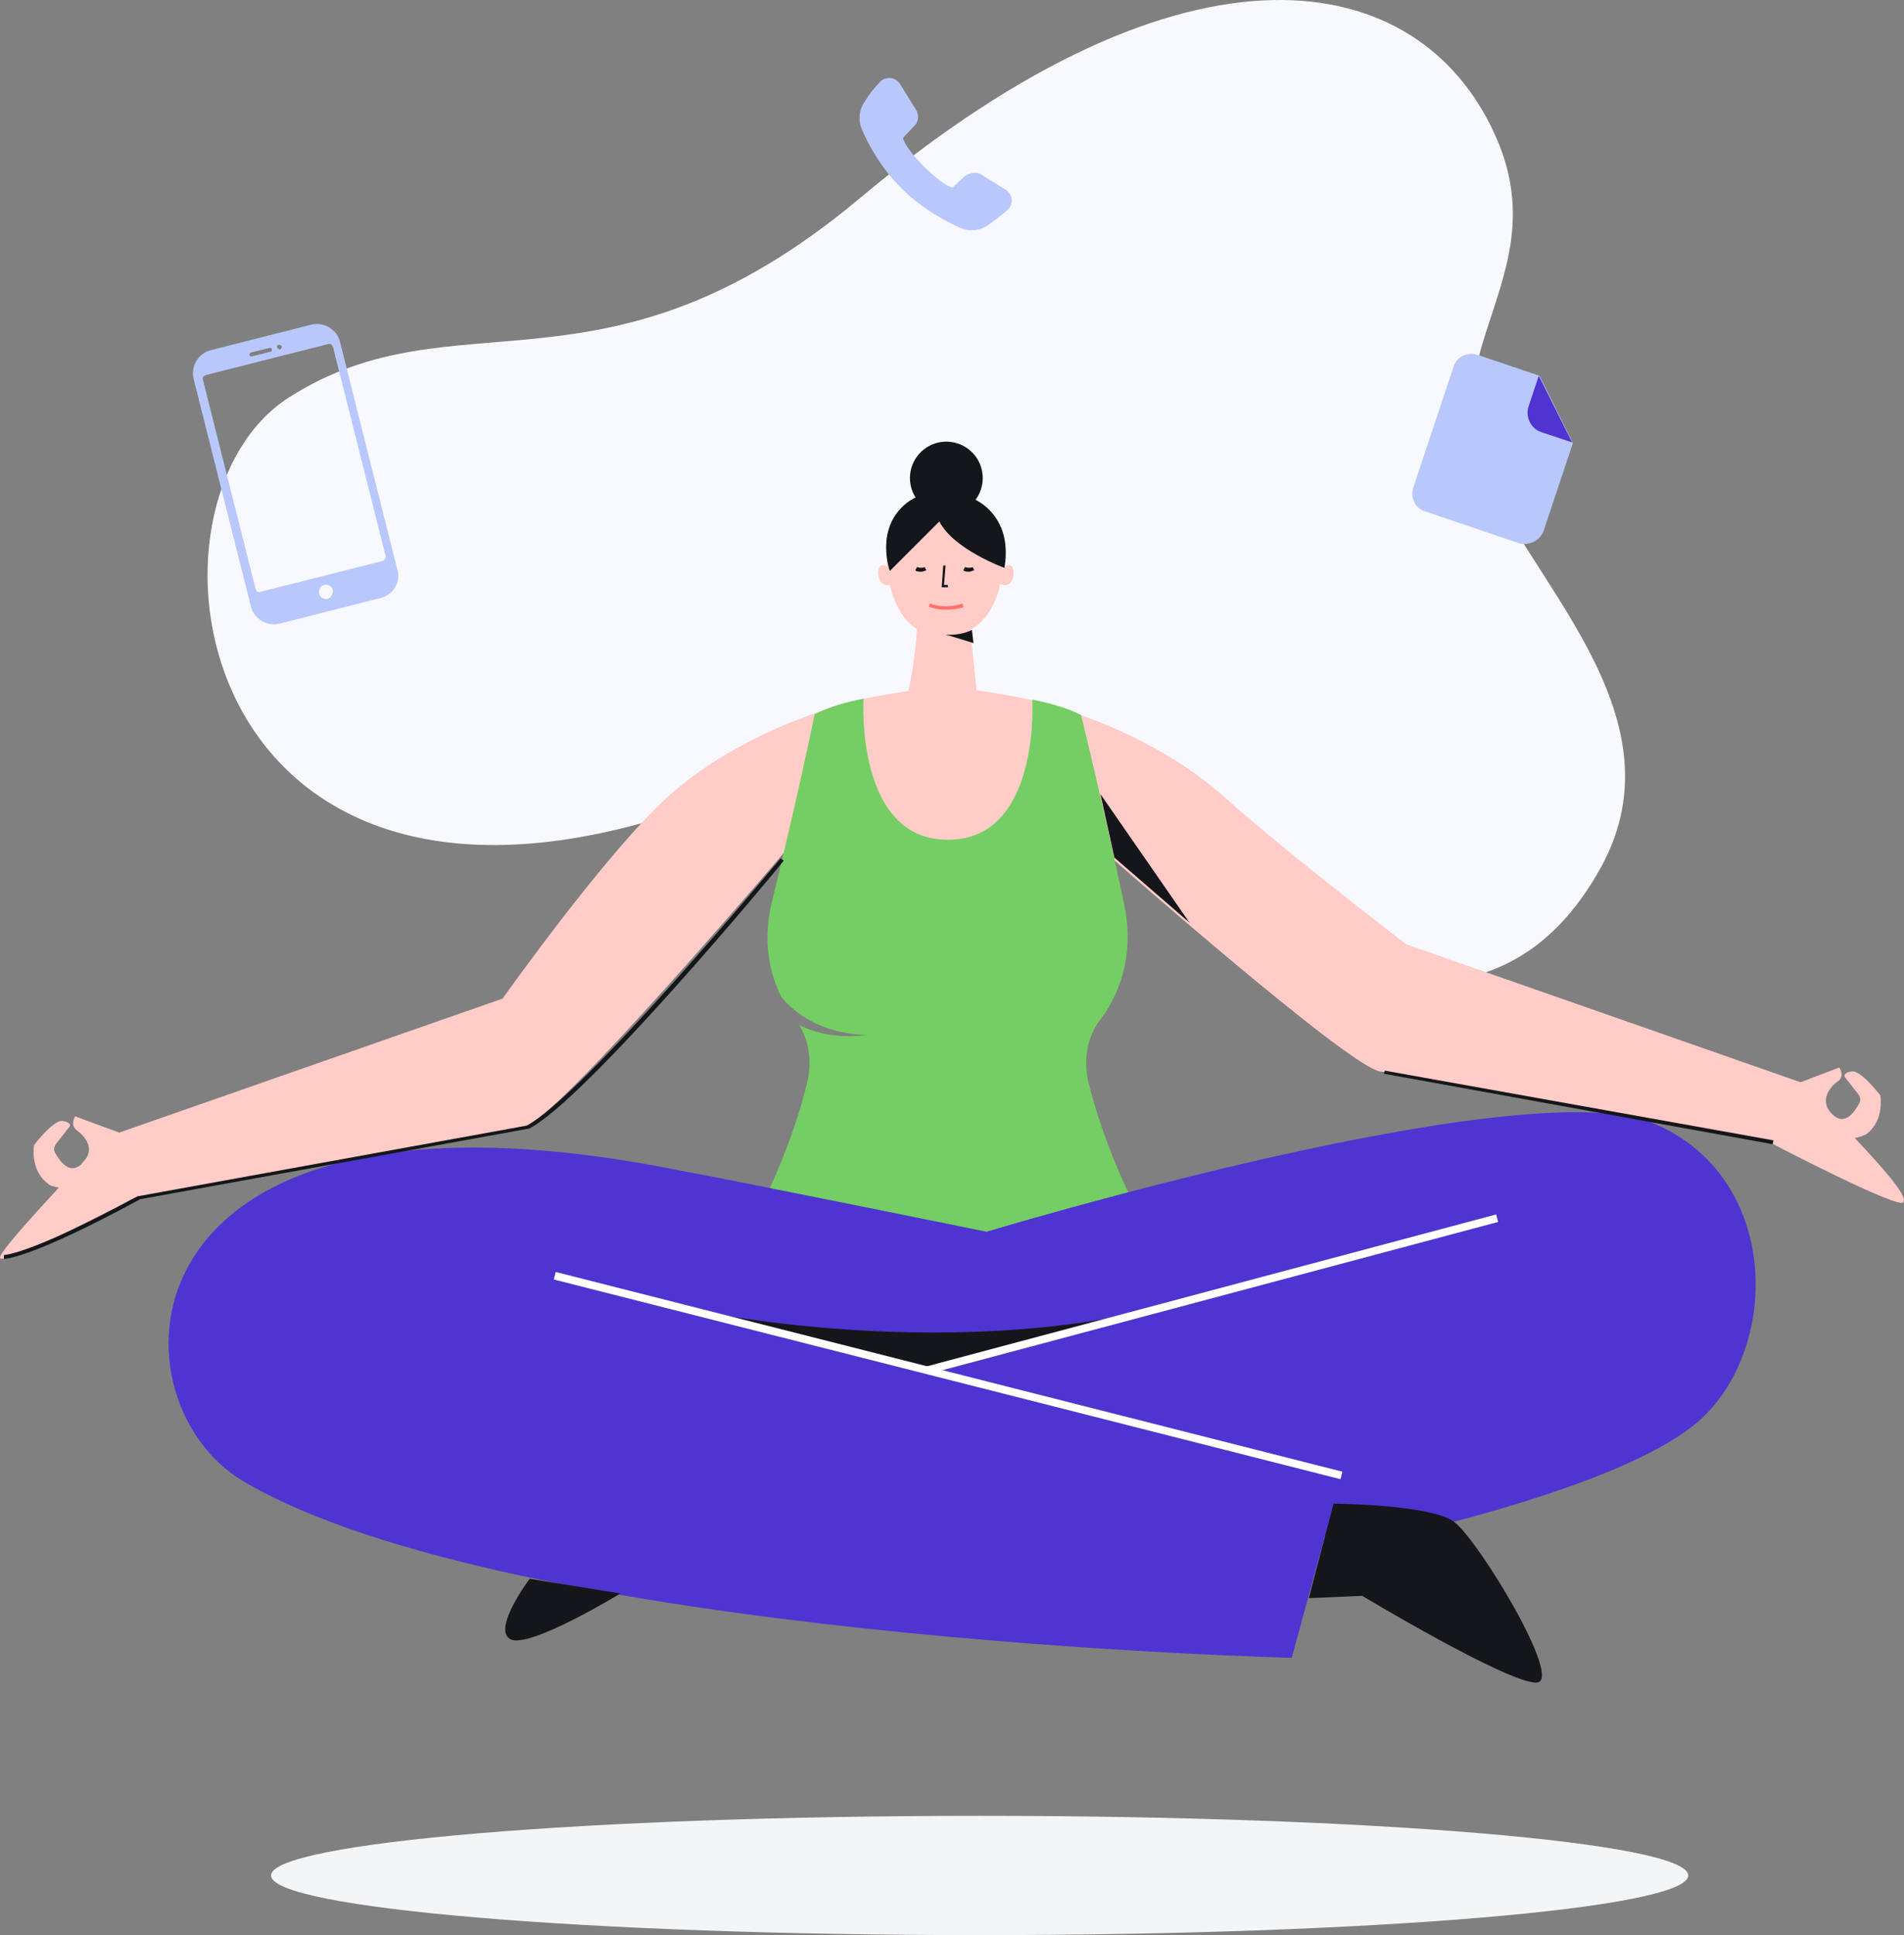 <svg width="249" height="253" viewBox="0 0 249 253" fill="none" xmlns="http://www.w3.org/2000/svg">
<rect x="0" y="0" width="249" height="253" fill="#808080" stroke="none"/>
<path d="M172.275 126.404C180.377 128.126 198.1 133.798 209.342 113.441C220.584 93.084 198.809 75.158 193.543 60.169C188.277 45.181 203.468 34.952 195.467 17.532C185.542 -4.344 155.463 -10.116 112.42 25.938C78.999 53.89 59.655 37.99 37.78 51.966C16.714 65.436 24.411 123.872 83.759 107.668C143.107 91.464 159.21 123.67 172.275 126.404Z" fill="#F8F9FF"/>
<path d="M131.153 74.348C131.153 74.348 131.558 73.74 132.166 73.943C132.773 74.145 132.773 76.171 131.659 76.475C130.545 76.779 129.938 75.158 129.938 75.158L131.153 74.348Z" fill="#FFCCC8"/>
<path d="M116.267 74.348C116.267 74.348 115.862 73.74 115.254 73.943C114.647 74.145 114.647 76.171 115.761 76.475C116.875 76.779 117.482 75.158 117.482 75.158L116.267 74.348Z" fill="#FFCCC8"/>
<path d="M123.76 67.259C126.389 67.259 128.52 65.128 128.52 62.499C128.52 59.87 126.389 57.739 123.76 57.739C121.131 57.739 119 59.87 119 62.499C119 65.128 121.131 67.259 123.76 67.259Z" fill="#151619"/>
<path d="M242.559 148.786C243.167 148.685 243.673 148.482 244.078 148.28C246.509 146.457 245.901 143.216 245.901 143.216C245.901 143.216 243.369 139.874 242.154 140.076C240.939 140.279 241.242 140.785 241.242 140.785L243.065 143.115C243.268 143.419 243.369 143.824 243.167 144.229C242.559 145.343 241.141 147.571 239.318 145.343C238.002 143.722 239.419 142.001 240.331 141.393C241.344 140.684 240.533 139.57 240.533 139.57L235.47 141.494L183.92 123.467C183.92 123.467 168.019 111.314 159.917 104.022C151.815 96.831 141.282 93.489 141.282 93.489C136.826 91.666 131.357 90.755 127.711 90.248L126.901 82.349C126.901 82.349 131.661 80.222 131.054 71.715C130.446 62.904 116.166 63.208 115.963 71.715C115.761 80.222 119.913 82.248 119.913 82.248C119.711 85.894 119.103 88.932 118.799 90.35C115.254 90.856 110.292 91.666 106.241 93.388C106.241 93.388 95.708 96.73 87.606 103.921C79.504 111.111 65.73 130.556 65.73 130.556L15.598 148.077L9.826 145.951C9.826 145.951 9.117 147.065 10.028 147.773C11.041 148.482 12.459 150.103 11.041 151.723C10.94 151.825 10.737 152.027 10.636 152.23C9.015 153.648 7.8 151.723 7.192 150.71C6.99 150.305 7.091 149.9 7.294 149.596L9.117 147.267C9.117 147.267 9.42 146.761 8.205 146.558C6.99 146.356 4.458 149.698 4.458 149.698C4.458 149.698 3.85 152.939 6.281 154.762C6.585 155.065 7.192 155.167 7.699 155.268C4.053 159.218 0.103 163.573 0.002 164.383C-0.201 166.003 17.624 156.585 17.624 156.585C17.624 156.585 64.414 147.976 68.465 147.368C72.516 146.862 103.101 110.808 103.101 110.808L123.458 115.061L143.814 110.808C143.814 110.808 176.425 139.57 180.476 140.076C184.528 140.583 231.317 149.293 231.317 149.293C231.317 149.293 249.142 158.61 248.939 157.091C249.446 156.281 246.002 152.432 242.559 148.786Z" fill="#FFCCC8"/>
<path d="M142.293 141.292C141.686 138.456 142.192 135.519 143.914 133.291C146.041 130.455 148.573 125.29 146.952 117.897C143.914 103.718 141.382 93.489 141.382 93.489C139.66 92.578 137.432 91.97 135.001 91.464C135.001 91.464 136.116 109.795 123.962 109.795C111.809 109.795 112.923 91.362 112.923 91.362C110.695 91.768 108.568 92.375 106.543 93.388C106.543 93.388 104.416 103.82 100.973 117.796C99.656 123.062 100.669 127.316 102.188 130.354C102.289 130.455 105.631 135.114 113.328 135.317C113.328 135.317 108.568 136.127 104.517 134C105.834 136.127 106.138 138.76 105.631 141.191C103.707 149.597 99.555 157.699 99.555 157.699L124.064 166.003L148.573 157.699C148.37 157.8 144.319 149.698 142.293 141.292Z" fill="#74CE63"/>
<path d="M63.301 164.484L175.414 192.943L168.932 216.743C168.932 216.743 66.744 214.312 31.804 193.652C13.777 183.018 14.688 138.76 87.405 152.736C99.76 155.065 129.029 161.041 129.029 161.041C129.029 161.041 199.315 139.773 216.228 146.862C233.142 153.951 232.939 177.042 221.596 186.259C210.253 195.475 176.933 202.058 176.933 202.058" fill="#4F34D2"/>
<path d="M174.401 196.589C174.401 196.589 186.959 196.69 190.099 198.918C193.238 201.147 204.581 219.883 200.935 219.984C197.188 220.085 178.148 208.641 178.148 208.641L171.16 208.945L174.401 196.589Z" fill="#151619"/>
<path d="M69.276 206.413C69.276 206.413 64.314 212.996 66.744 214.312C69.175 215.629 81.126 208.337 81.126 208.337L69.276 206.413Z" fill="#151619"/>
<path d="M87.707 170.662C87.707 170.662 122.344 178.865 154.246 170.358L121.128 179.169L87.707 170.662Z" fill="#151619"/>
<path d="M195.662 158.779L121 178.693L121.261 179.671L195.923 159.758L195.662 158.779Z" fill="white"/>
<path d="M72.675 166.301L72.426 167.282L175.305 193.392L175.554 192.41L72.675 166.301Z" fill="white"/>
<path d="M122.85 68.171L116.369 74.652C116.369 74.652 114.343 69.082 118.597 65.74C122.85 62.398 132.978 64.626 131.358 74.247C131.358 74.247 124.673 71.817 122.85 68.171Z" fill="#151619"/>
<path d="M127.104 82.349C127.104 82.349 125.686 83.159 123.66 82.957L127.306 84.071L127.104 82.349Z" fill="#151619"/>
<path d="M123.662 79.716C122.345 79.716 121.535 79.311 121.434 79.311L121.636 78.906C121.636 78.906 123.459 79.716 125.89 78.906L125.991 79.412C125.181 79.615 124.371 79.716 123.662 79.716Z" fill="#FF7268"/>
<path d="M123.963 76.779H123.152L123.355 73.943H123.659L123.456 76.475H123.963V76.779Z" fill="#151619"/>
<path d="M126.697 74.753C126.292 74.753 125.988 74.652 125.988 74.551L126.191 74.145C126.191 74.145 126.798 74.348 127.204 74.145L127.406 74.551C127.102 74.652 126.9 74.753 126.697 74.753Z" fill="#151619"/>
<path d="M120.42 74.753C120.015 74.753 119.711 74.652 119.711 74.551L119.913 74.145C119.913 74.145 120.521 74.348 120.926 74.145L121.129 74.551C120.926 74.652 120.724 74.753 120.42 74.753Z" fill="#151619"/>
<path d="M128.117 253C179.296 253 220.785 249.509 220.785 245.202C220.785 240.895 179.296 237.403 128.117 237.403C76.938 237.403 35.449 240.895 35.449 245.202C35.449 249.509 76.938 253 128.117 253Z" fill="#F4F5F7"/>
<path d="M143.914 103.82L145.737 112.124L155.561 120.632L143.914 103.82Z" fill="#151619"/>
<path d="M0.508 164.586V164.079C0.609 164.079 4.052 163.978 18.029 156.382H18.13L68.87 147.166C76.364 143.216 101.784 112.529 102.088 112.226L102.493 112.529C101.48 113.846 76.668 143.723 69.173 147.571H69.072L18.332 156.787C4.356 164.383 0.812 164.586 0.508 164.586Z" fill="#151619"/>
<path d="M231.825 149.596L180.984 140.38L181.086 139.975L231.926 149.09L231.825 149.596Z" fill="#151619"/>
<path d="M51.956 74.449L44.461 44.674C44.056 43.054 42.334 42.041 40.714 42.446L27.548 45.788C25.927 46.193 24.915 47.915 25.32 49.535L32.814 79.311C33.219 80.931 34.941 81.944 36.562 81.539L49.727 78.197C51.449 77.791 52.462 76.07 51.956 74.449ZM36.46 45.079C36.663 45.079 36.764 45.181 36.865 45.282C36.865 45.484 36.764 45.586 36.663 45.687C36.46 45.687 36.359 45.586 36.258 45.484C36.156 45.282 36.258 45.079 36.46 45.079ZM32.814 46.092L35.245 45.484C35.346 45.484 35.549 45.484 35.549 45.687C35.549 45.788 35.549 45.991 35.346 45.991L32.916 46.598C32.916 46.598 32.916 46.598 32.814 46.598C32.713 46.598 32.612 46.497 32.612 46.396C32.612 46.294 32.713 46.092 32.814 46.092ZM42.841 78.298C42.334 78.399 41.828 78.095 41.727 77.589C41.625 77.083 41.929 76.576 42.435 76.475C42.942 76.374 43.448 76.677 43.55 77.184C43.55 77.69 43.246 78.197 42.841 78.298ZM50.031 73.335L34.03 77.386C33.726 77.488 33.523 77.285 33.422 76.981L26.535 49.637C26.434 49.333 26.636 49.13 26.94 49.029L42.942 44.978C43.246 44.877 43.448 45.079 43.55 45.383L50.436 72.728C50.436 72.93 50.335 73.234 50.031 73.335Z" fill="#B9C8FC"/>
<path d="M198.605 71.006L186.35 66.854C185.034 66.449 184.426 65.031 184.831 63.714L190.097 47.915C190.503 46.598 191.92 45.991 193.237 46.396L201.339 49.13C203.061 52.574 203.972 54.498 205.694 57.941L201.846 69.487C201.339 70.702 199.921 71.411 198.605 71.006Z" fill="#B9C8FC"/>
<path d="M201.238 49.13L199.921 53.08C199.415 54.498 200.225 56.118 201.643 56.524L205.593 57.84L201.238 49.13Z" fill="#4F34D2"/>
<path d="M126.193 23.001L124.572 24.52C122.952 24.216 118.394 19.659 118.09 18.039L119.61 16.418C120.116 15.912 120.217 15.101 119.812 14.393L117.685 10.949C117.078 10.038 115.761 9.936 115.052 10.747C114.343 11.456 113.634 12.367 113.027 13.38C112.318 14.393 112.216 15.81 112.723 16.924C113.533 18.849 115.153 21.887 117.888 24.622C120.622 27.356 123.762 28.976 125.585 29.787C126.699 30.293 128.117 30.192 129.13 29.483C130.041 28.875 130.953 28.166 131.763 27.457C132.573 26.748 132.472 25.432 131.56 24.824L128.117 22.697C127.61 22.495 126.8 22.596 126.193 23.001Z" fill="#B9C8FC"/>
</svg>
